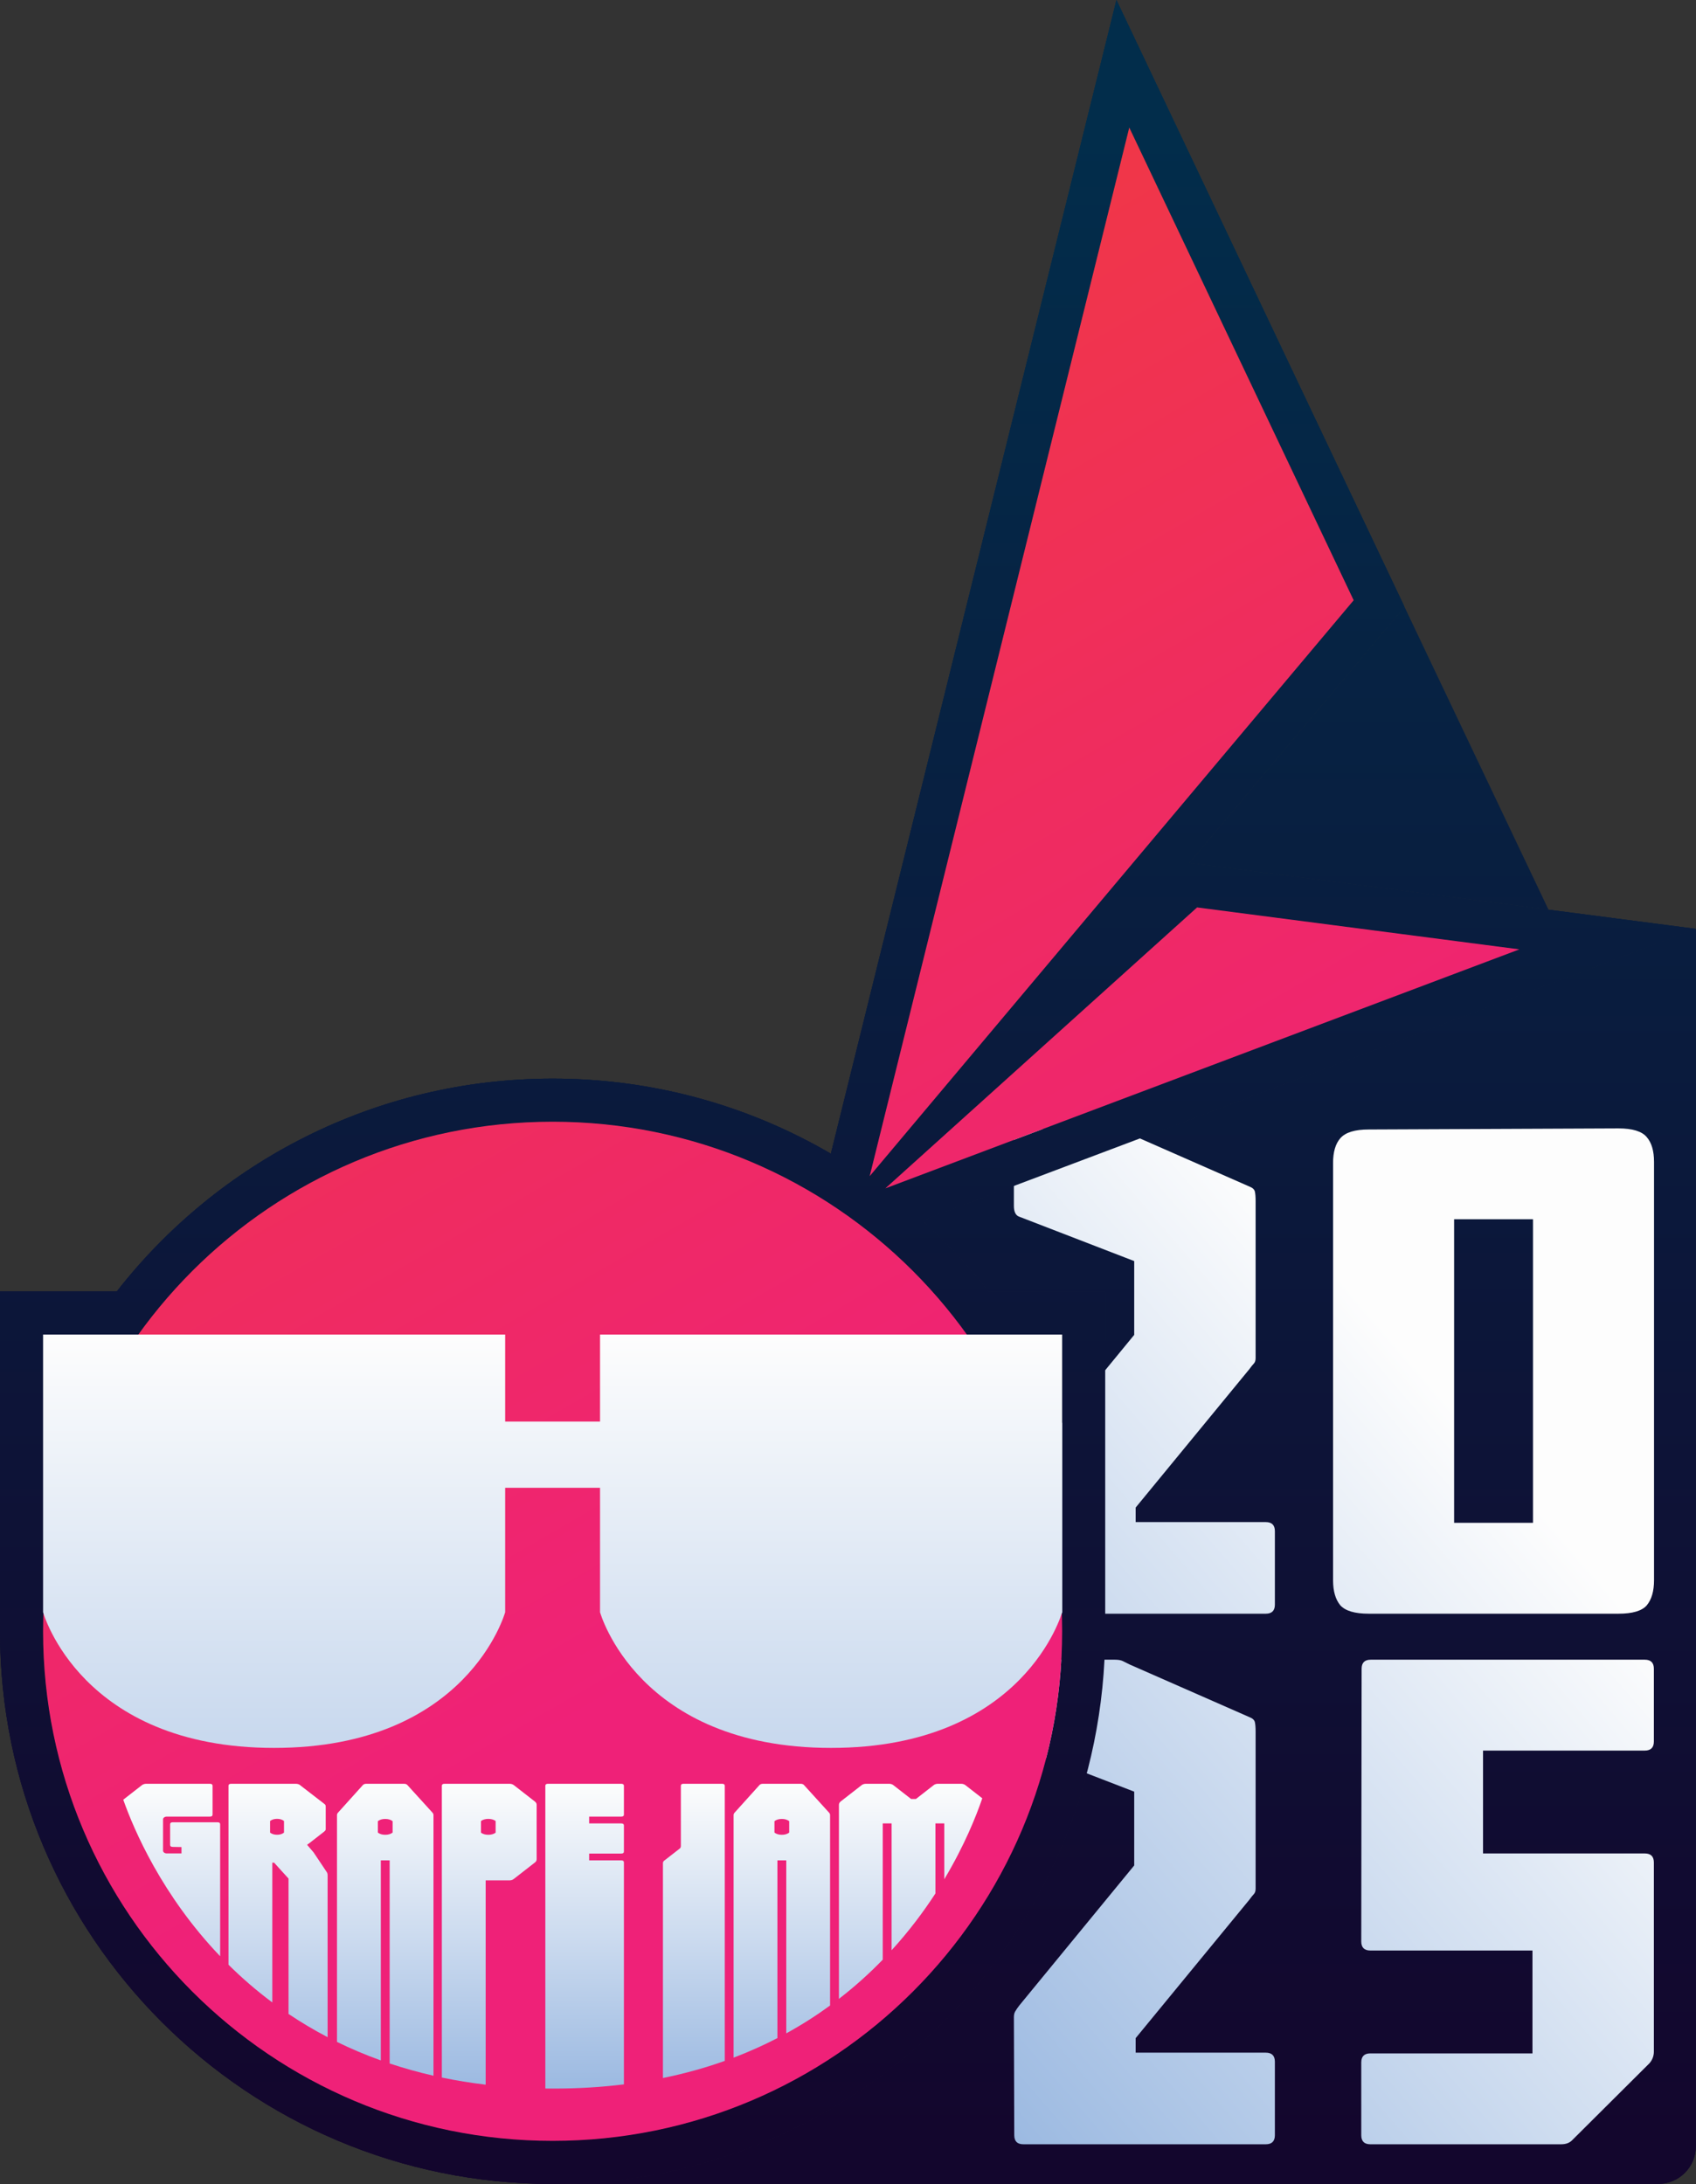 <svg width="4319" height="5562" viewBox="0 0 4319 5562" fill="none" xmlns="http://www.w3.org/2000/svg">
<rect x="0" y="0" width="4319" height="5562" fill="#333333" stroke="none"/>
<path d="M2462.23 3398.22C2226.77 3070.03 1841.98 2856.24 1407.25 2856.24C972.517 2856.24 587.721 3070.03 352.266 3398.22H109.713V4105.16L109.728 4105.22L110.114 4105.11C109.736 4105.21 109.728 4105.22 109.728 4105.22C109.729 4105.22 109.73 4105.23 109.732 4105.23C109.735 4105.24 109.74 4105.26 109.746 4105.28C109.758 4105.32 109.776 4105.39 109.8 4105.47C109.848 4105.64 109.92 4105.89 110.018 4106.21C110.141 4106.62 110.306 4107.16 110.511 4107.81C109.98 4123.06 109.713 4138.39 109.713 4153.77C109.713 4870.38 690.639 5451.31 1407.25 5451.31C2123.86 5451.31 2704.78 4870.38 2704.78 4153.77C2704.78 4138.39 2704.51 4123.06 2703.98 4107.81C2704.19 4107.16 2704.35 4106.62 2704.48 4106.21C2704.58 4105.89 2704.65 4105.64 2704.7 4105.47C2704.72 4105.39 2704.74 4105.32 2704.75 4105.28C2704.76 4105.26 2704.76 4105.24 2704.76 4105.23C2704.77 4105.23 2704.77 4105.22 2704.77 4105.22C2704.77 4105.22 2704.76 4105.21 2704.38 4105.11L2704.77 4105.22L2704.78 4105.16V3398.22H2462.23ZM2254.66 3025.93L3869.2 2417.37L3048.47 2310.61L2254.66 3025.93ZM2814.5 4120.35L2814.14 4121.63C2814.37 4132.31 2814.5 4143.03 2814.5 4153.77C2814.5 4930.97 2184.45 5561.02 1407.25 5561.02C630.046 5561.02 0 4930.97 0 4153.77C0 4143.05 0.121 4132.35 0.359 4121.69L0 4120.42V3288.5H297.367C554.909 2958.62 956.31 2746.52 1407.25 2746.52C1665.63 2746.52 1907.74 2816.16 2115.85 2937.69L2843.12 0.187L3546.3 1481.39L3447.19 1528.45L2875.78 324.799L2214.73 2994.82L3447.19 1528.45L3546.3 1481.39L3576.54 1545.07L3028.31 2197.35L3943.4 2316.39L4318.67 2365.2L2348.64 3107.75C2409.91 3162.93 2466.32 3223.43 2517.13 3288.5H2814.5V4120.35Z" fill="url(#paint0_linear_1923_240)"/>
<path d="M3576.54 1545.07L3028.31 2197.35L3943.4 2316.39L3576.54 1545.07Z" fill="url(#paint1_linear_1923_240)"/>
<path d="M2814.5 4120.35L2814.14 4121.63C2814.37 4132.31 2814.5 4143.03 2814.5 4153.77C2814.5 4930.97 2184.45 5561.02 1407.25 5561.02H4222.67C4275.69 5561.02 4318.67 5518.04 4318.67 5465.02V2365.2L2348.64 3107.75C2409.91 3162.93 2466.32 3223.43 2517.13 3288.5H2814.5V4120.35Z" fill="url(#paint2_linear_1923_240)"/>
<path d="M2462.23 3398.22C2226.77 3070.03 1841.98 2856.24 1407.25 2856.24C972.517 2856.24 587.721 3070.03 352.266 3398.22H109.713V4105.16L109.728 4105.22L110.114 4105.11C109.736 4105.21 109.728 4105.22 109.728 4105.22C109.729 4105.22 109.73 4105.23 109.732 4105.23C109.735 4105.24 109.74 4105.26 109.746 4105.28C109.758 4105.32 109.776 4105.39 109.8 4105.47C109.848 4105.64 109.92 4105.89 110.018 4106.21C110.141 4106.62 110.306 4107.16 110.511 4107.81C109.98 4123.06 109.713 4138.39 109.713 4153.77C109.713 4870.38 690.639 5451.31 1407.25 5451.31C2123.86 5451.31 2704.78 4870.38 2704.78 4153.77C2704.78 4138.39 2704.51 4123.06 2703.98 4107.81C2704.19 4107.16 2704.35 4106.62 2704.48 4106.21C2704.58 4105.89 2704.65 4105.64 2704.7 4105.47C2704.72 4105.39 2704.74 4105.32 2704.75 4105.28C2704.76 4105.26 2704.76 4105.24 2704.76 4105.23C2704.77 4105.23 2704.77 4105.22 2704.77 4105.22C2704.77 4105.22 2704.76 4105.21 2704.38 4105.11L2704.77 4105.22L2704.78 4105.16V3398.22H2462.23ZM2254.66 3025.93L3869.2 2417.37L3048.47 2310.61L2254.66 3025.93ZM2814.5 4120.35L2814.14 4121.63C2814.37 4132.31 2814.5 4143.03 2814.5 4153.77C2814.5 4930.97 2184.45 5561.02 1407.25 5561.02C630.046 5561.02 0 4930.97 0 4153.77C0 4143.05 0.121 4132.35 0.359 4121.69L0 4120.42V3288.5H297.367C554.909 2958.62 956.31 2746.52 1407.25 2746.52C1665.63 2746.52 1907.74 2816.16 2115.85 2937.69L2843.12 0.187L3546.3 1481.39L3447.19 1528.45L2875.78 324.799L2214.73 2994.82L3447.19 1528.45L3546.3 1481.39L3576.54 1545.07L3028.31 2197.35L3943.4 2316.39L4318.67 2365.2L2348.64 3107.75C2409.91 3162.93 2466.32 3223.43 2517.13 3288.5H2814.5V4120.35Z" fill="url(#paint3_linear_1923_240)"/>
<path d="M2814.5 4120.35L2814.14 4121.63C2814.37 4132.31 2814.5 4143.03 2814.5 4153.77C2814.5 4930.97 2184.45 5561.02 1407.25 5561.02H4222.67C4275.69 5561.02 4318.67 5518.04 4318.67 5465.02V2365.2L2348.64 3107.75C2409.91 3162.93 2466.32 3223.43 2517.13 3288.5H2814.5V4120.35Z" fill="url(#paint4_linear_1923_240)"/>
<path d="M2606.03 4109C2590.6 4109 2582.89 4101.29 2582.89 4085.86L2581.96 3785.02C2581.96 3778.85 2583.2 3773.91 2585.66 3770.21C2588.13 3765.89 2591.53 3760.95 2595.85 3755.4L2888.35 3399.02V3211.11L2595.85 3098.18C2586.59 3095.1 2581.96 3085.84 2581.96 3070.41V2898.24C2581.96 2882.81 2589.67 2875.1 2605.1 2875.1H2839.29C2847.93 2875.1 2854.72 2876.33 2859.66 2878.8C2864.59 2881.27 2870.15 2884.05 2876.32 2887.13L3181.79 3021.35C3189.81 3024.44 3194.44 3028.76 3195.67 3034.31C3196.91 3039.87 3197.52 3047.89 3197.52 3058.38V3458.26C3197.52 3464.43 3195.98 3469.06 3192.89 3472.15C3190.43 3474.62 3186.72 3479.24 3181.79 3486.03L2892.06 3838.71V3875.73H3223.44C3238.87 3875.73 3246.58 3883.45 3246.58 3898.88V4085.86C3246.58 4101.29 3238.87 4109 3223.44 4109H2606.03Z" fill="url(#paint5_linear_1923_240)"/>
<path d="M3485.47 4109C3450.3 4109 3426.23 4101.9 3413.27 4087.71C3400.93 4072.9 3394.76 4051.61 3394.76 4023.84V2961.19C3394.76 2933.42 3400.93 2912.43 3413.27 2898.24C3426.23 2883.43 3450.3 2876.03 3485.47 2876.03L4121.4 2873.25C4157.19 2873.25 4181.26 2880.65 4193.6 2895.46C4205.94 2909.66 4212.11 2930.64 4212.11 2958.41V4023.84C4212.11 4051.61 4205.94 4072.9 4193.6 4087.71C4181.26 4101.9 4157.19 4109 4121.4 4109H3485.47ZM3703 3877.59H3903.87V3104.66H3703V3877.59Z" fill="url(#paint6_linear_1923_240)"/>
<path d="M2606.03 5460C2590.6 5460 2582.89 5452.29 2582.89 5436.86L2581.96 5136.02C2581.96 5129.85 2583.2 5124.91 2585.66 5121.21C2588.13 5116.89 2591.53 5111.95 2595.85 5106.4L2888.35 4750.02V4562.11L2595.85 4449.18C2586.59 4446.1 2581.96 4436.84 2581.96 4421.41V4249.24C2581.96 4233.81 2589.67 4226.1 2605.1 4226.1H2839.29C2847.93 4226.1 2854.72 4227.33 2859.66 4229.8C2864.59 4232.27 2870.15 4235.05 2876.32 4238.13L3181.79 4372.35C3189.81 4375.44 3194.44 4379.76 3195.67 4385.31C3196.91 4390.87 3197.52 4398.89 3197.52 4409.38V4809.26C3197.52 4815.43 3195.98 4820.06 3192.89 4823.15C3190.43 4825.62 3186.72 4830.24 3181.79 4837.03L2892.06 5189.71V5226.73H3223.44C3238.87 5226.73 3246.58 5234.45 3246.58 5249.88V5436.86C3246.58 5452.29 3238.87 5460 3223.44 5460H2606.03Z" fill="url(#paint7_linear_1923_240)"/>
<path d="M3489.7 5460C3474.27 5460 3466.56 5452.29 3466.56 5436.86V5251.73C3466.56 5236.3 3474.27 5228.59 3489.7 5228.59H3902.54V4966.62H3489.7C3474.27 4966.62 3466.56 4958.91 3466.56 4943.48L3467.48 4249.24C3467.48 4233.81 3475.2 4226.1 3490.63 4226.1H4188.57C4204 4226.1 4211.71 4233.81 4211.71 4249.24V4434.37C4211.71 4449.8 4204 4457.51 4188.57 4457.51H3776.65V4719.47H4188.57C4204 4719.47 4211.71 4727.19 4211.71 4742.62V5223.96C4211.71 5235.07 4208.01 5244.94 4200.6 5253.58L4004.37 5448.89C3997.58 5456.3 3988.01 5460 3975.67 5460H3489.7Z" fill="url(#paint8_linear_1923_240)"/>
<path d="M2462.23 3398.22C2226.77 3070.03 1841.98 2856.24 1407.25 2856.24C972.517 2856.24 587.721 3070.03 352.266 3398.22H109.713V4105.16L109.728 4105.22L110.114 4105.11C109.736 4105.21 109.728 4105.22 109.728 4105.22C109.729 4105.22 109.73 4105.23 109.732 4105.23C109.735 4105.24 109.74 4105.26 109.746 4105.28C109.758 4105.32 109.776 4105.39 109.8 4105.47C109.848 4105.64 109.92 4105.89 110.018 4106.21C110.141 4106.62 110.306 4107.16 110.511 4107.81C109.98 4123.06 109.713 4138.39 109.713 4153.77C109.713 4870.38 690.639 5451.31 1407.25 5451.31C2123.86 5451.31 2704.78 4870.38 2704.78 4153.77C2704.78 4138.39 2704.51 4123.06 2703.98 4107.81C2704.19 4107.16 2704.35 4106.62 2704.48 4106.21C2704.58 4105.89 2704.65 4105.64 2704.7 4105.47C2704.72 4105.39 2704.74 4105.32 2704.75 4105.28C2704.76 4105.26 2704.76 4105.24 2704.76 4105.23C2704.77 4105.23 2704.77 4105.22 2704.77 4105.22C2704.77 4105.22 2704.76 4105.21 2704.38 4105.11L2704.77 4105.22L2704.78 4105.16V3398.22H2462.23ZM2254.66 3025.93L3869.2 2417.37L3048.47 2310.61L2254.66 3025.93ZM2814.5 4120.35L2814.14 4121.63C2814.37 4132.31 2814.5 4143.03 2814.5 4153.77C2814.5 4930.97 2184.45 5561.02 1407.25 5561.02C630.046 5561.02 0 4930.97 0 4153.77C0 4143.05 0.121 4132.35 0.359 4121.69L0 4120.42V3288.5H297.367C554.909 2958.62 956.31 2746.52 1407.25 2746.52C1665.63 2746.52 1907.74 2816.16 2115.85 2937.69L2843.12 0.187L3546.3 1481.39L3447.19 1528.45L2875.78 324.799L2214.73 2994.82L3447.19 1528.45L3546.3 1481.39L3576.54 1545.07L3028.31 2197.35L3943.4 2316.39L4318.67 2365.2L2348.64 3107.75C2409.91 3162.93 2466.32 3223.43 2517.13 3288.5H2814.5V4120.35Z" fill="url(#paint9_linear_1923_240)"/>
<path d="M2704.79 4153.77C2704.79 4870.38 2123.86 5451.31 1407.25 5451.31C690.641 5451.31 109.715 4870.38 109.715 4153.77C109.715 3437.16 690.641 2856.24 1407.25 2856.24C2123.86 2856.24 2704.79 3437.16 2704.79 4153.77Z" fill="url(#paint10_linear_1923_240)"/>
<path d="M1286.45 3619.8H1528.05V3398.22H2704.79V4105.16L2704.77 4105.22L2704.38 4105.11C2704.76 4105.21 2704.77 4105.22 2704.77 4105.22C2704.77 4105.22 2704.77 4105.23 2704.77 4105.23C2704.76 4105.24 2704.76 4105.26 2704.75 4105.28C2704.74 4105.32 2704.72 4105.39 2704.7 4105.47C2704.65 4105.64 2704.58 4105.89 2704.48 4106.21C2704.28 4106.87 2703.98 4107.84 2703.57 4109.11C2702.75 4111.64 2701.48 4115.36 2699.69 4120.08C2696.11 4129.54 2690.45 4143.04 2682.12 4159.23C2665.46 4191.63 2638.11 4234.81 2595.35 4278C2509.84 4364.38 2362.75 4450.73 2116.42 4450.73C1870.09 4450.73 1723 4364.38 1637.48 4278C1594.73 4234.81 1567.38 4191.63 1550.72 4159.23C1542.39 4143.04 1536.72 4129.54 1533.15 4120.08C1531.36 4115.36 1530.09 4111.64 1529.27 4109.11C1528.86 4107.84 1528.56 4106.87 1528.36 4106.21C1528.26 4105.89 1528.19 4105.64 1528.14 4105.47C1528.12 4105.39 1528.1 4105.32 1528.09 4105.28C1528.08 4105.26 1528.08 4105.24 1528.07 4105.23C1528.07 4105.23 1528.07 4105.22 1528.07 4105.22C1528.07 4105.22 1528.08 4105.21 1528.45 4105.11L1528.07 4105.22L1528.05 4105.16V3788.39H1286.45V4105.16L1286.43 4105.22L1286.05 4105.11C1286.42 4105.21 1286.43 4105.22 1286.43 4105.22C1286.43 4105.22 1286.43 4105.23 1286.43 4105.23C1286.42 4105.24 1286.42 4105.26 1286.41 4105.28C1286.4 4105.32 1286.38 4105.39 1286.36 4105.47C1286.31 4105.64 1286.24 4105.89 1286.14 4106.21C1285.94 4106.87 1285.64 4107.84 1285.23 4109.11C1284.41 4111.64 1283.14 4115.36 1281.35 4120.08C1277.78 4129.54 1272.11 4143.04 1263.78 4159.23C1247.12 4191.63 1219.77 4234.81 1177.02 4278C1091.5 4364.38 944.409 4450.73 698.081 4450.73C451.753 4450.73 304.658 4364.38 219.146 4278C176.395 4234.81 149.043 4191.63 132.379 4159.23C124.047 4143.04 118.385 4129.54 114.807 4120.08C113.018 4115.36 111.749 4111.64 110.927 4109.11C110.517 4107.84 110.217 4106.87 110.021 4106.21C109.922 4105.89 109.85 4105.64 109.802 4105.47C109.778 4105.39 109.76 4105.32 109.748 4105.28C109.742 4105.26 109.737 4105.24 109.734 4105.23C109.733 4105.23 109.731 4105.22 109.731 4105.22C109.73 4105.22 109.738 4105.21 110.116 4105.11L109.73 4105.22L109.715 4105.16V3398.22H1286.45V3619.8Z" fill="url(#paint11_linear_1923_240)"/>
<path d="M1582.15 4542.08C1586.62 4542.08 1588.86 4543.82 1588.86 4547.3V4620.46C1588.86 4623.95 1586.62 4625.69 1582.15 4625.69H1500.33V4643.04H1582.15C1586.62 4643.04 1588.86 4644.78 1588.86 4648.26V4714.53C1588.86 4718.01 1586.62 4719.75 1582.15 4719.75H1500.33V4737.1H1582.15C1586.62 4737.1 1588.86 4738.84 1588.86 4742.33V5307.48C1532.47 5314.44 1472.82 5318.19 1409.72 5318.19L1404.39 5318.18C1399.15 5318.16 1393.93 5318.12 1388.74 5318.05V4547.3C1388.74 4543.82 1390.97 4542.08 1395.44 4542.08H1582.15Z" fill="url(#paint12_linear_1923_240)"/>
<path fill-rule="evenodd" clip-rule="evenodd" d="M1297.68 4542.08C1301.79 4542.08 1305.37 4543.19 1308.41 4545.42L1362.06 4587.23C1365.1 4589.6 1366.62 4592.39 1366.62 4595.59V4734.25C1366.62 4737.59 1365.1 4740.38 1362.06 4742.61L1308.41 4784.42C1305.37 4786.78 1301.79 4787.97 1297.68 4787.97H1236.79V5308.24C1198.09 5303.65 1160.91 5297.54 1125.19 5290.09V4547.3C1125.19 4543.82 1127.43 4542.08 1131.9 4542.08H1297.68ZM1243.49 4631.48C1236.34 4631.48 1229.49 4633.29 1224.84 4636.91V4666.51C1229.49 4670.14 1236.34 4671.95 1243.49 4671.95C1250.83 4671.95 1257.68 4670.14 1262.15 4666.51V4636.91C1257.68 4633.29 1250.83 4631.48 1243.49 4631.48Z" fill="url(#paint13_linear_1923_240)"/>
<path d="M1838.99 4542.08C1843.47 4542.08 1845.7 4543.82 1845.7 4547.3V5247.7C1796.68 5265.13 1744.26 5279.87 1688.23 5291.29V4744.49C1688.23 4741.85 1689.13 4739.75 1690.91 4738.22L1730.62 4707.29C1732.76 4705.75 1733.84 4703.52 1733.84 4700.6V4547.3C1733.84 4543.82 1736.07 4542.08 1740.54 4542.08H1838.99Z" fill="url(#paint14_linear_1923_240)"/>
<path fill-rule="evenodd" clip-rule="evenodd" d="M1028.79 4542.08C1032.73 4542.08 1035.59 4543.12 1037.38 4545.21L1101.22 4615.45C1103.01 4617.4 1103.91 4619.49 1103.91 4621.72V5285.45C1064.95 5276.6 1027.78 5266.13 992.31 5254.27V4737.1H969.776V5246.48C930.441 5232.39 893.279 5216.57 858.18 5199.37V4621.72C858.18 4619.49 859.074 4617.4 860.862 4615.45L924.172 4545.21C926.139 4543.12 929.001 4542.08 932.756 4542.08H1028.79ZM981.043 4631.62C973.353 4631.62 967.094 4633.5 962.265 4637.27V4666.32C967.094 4670.08 973.353 4671.96 981.043 4671.96C988.733 4671.96 994.993 4670.08 999.822 4666.32V4637.27C994.993 4633.5 988.733 4631.62 981.043 4631.62Z" fill="url(#paint15_linear_1923_240)"/>
<path fill-rule="evenodd" clip-rule="evenodd" d="M2038.76 4542.08C2042.7 4542.08 2045.56 4543.12 2047.35 4545.21L2111.19 4615.45C2112.98 4617.4 2113.87 4619.49 2113.87 4621.72V5106.63C2079.49 5131.73 2042.35 5155.57 2002.28 5177.58V4737.1H1979.74V5189.6C1944.74 5207.73 1907.58 5224.46 1868.15 5239.45V4621.72C1868.15 4619.49 1869.04 4617.4 1870.83 4615.45L1934.14 4545.21C1936.11 4543.12 1938.97 4542.08 1942.72 4542.08H2038.76ZM1991.01 4631.62C1983.32 4631.62 1977.06 4633.5 1972.23 4637.27V4666.32C1977.06 4670.08 1983.32 4671.96 1991.01 4671.96C1998.7 4671.96 2004.96 4670.08 2009.79 4666.32V4637.27C2004.96 4633.5 1998.7 4631.62 1991.01 4631.62Z" fill="url(#paint16_linear_1923_240)"/>
<path fill-rule="evenodd" clip-rule="evenodd" d="M752.47 4542.08C757.12 4542.08 760.697 4542.98 763.201 4544.8L824.901 4592.46C826.868 4593.85 828.12 4595.03 828.656 4596.01C829.193 4596.98 829.461 4598.59 829.461 4600.82V4658.09C829.461 4659.9 827.941 4661.99 824.901 4664.36L787.881 4693.21L781.979 4697.39L798.611 4716.83L832.144 4766.99C833.038 4768.25 833.575 4769.5 833.753 4770.75C834.111 4771.87 834.29 4773.33 834.29 4775.15V5187.28C798.974 5168.85 765.838 5149 734.765 5128.11L734.766 4783.44L698.013 4742.95H693.453V5098.85C652.399 5068.25 615.31 5035.9 581.856 5002.81V4547.3C581.856 4543.82 584.092 4542.08 588.563 4542.08H752.47ZM705.525 4631.38C698.371 4631.38 692.47 4633.19 687.82 4636.81V4666.42C692.47 4670.04 698.371 4671.85 705.525 4671.85C712.857 4671.85 718.759 4670.04 723.23 4666.42V4636.81C718.759 4633.19 712.857 4631.38 705.525 4631.38Z" fill="url(#paint17_linear_1923_240)"/>
<path d="M2264.1 4542.08C2268.39 4542.08 2271.97 4543.19 2274.83 4545.42L2320.17 4580.75H2332.51L2377.84 4545.42C2380.7 4543.19 2384.28 4542.08 2388.57 4542.08H2447.59C2451.7 4542.08 2455.28 4543.19 2458.32 4545.42L2501.46 4579.03C2486.43 4623.01 2456.48 4698.64 2404.67 4785.21V4643.04H2382.13V4821.33C2351.61 4868.31 2314.75 4917.54 2270.54 4965.98V4643.04H2248V4989.93C2214.75 5024.21 2177.67 5057.83 2136.41 5089.71V4595.59C2136.41 4592.39 2137.84 4589.6 2140.7 4587.23L2194.35 4545.42C2197.39 4543.19 2200.97 4542.08 2205.08 4542.08H2264.1Z" fill="url(#paint18_linear_1923_240)"/>
<path d="M534.614 4542.08C539.084 4542.08 541.32 4543.82 541.32 4547.3V4620.46C541.32 4623.95 539.084 4625.69 534.614 4625.69H424.358C421.854 4625.69 419.708 4626.39 417.92 4627.78C416.131 4629.03 415.237 4630.64 415.237 4632.59V4712.46C415.237 4714.27 416.131 4715.87 417.92 4717.26C419.708 4718.66 421.854 4719.35 424.358 4719.35H462.182V4703.21L439.917 4702.79C435.446 4702.79 433.211 4701.05 433.211 4697.56V4645.31C433.211 4641.82 435.446 4640.08 439.917 4640.08H553.928C558.399 4640.08 560.635 4641.82 560.635 4645.31V4981.21C412.47 4826.21 341.228 4659.84 313.886 4582.59L361.585 4545.42C364.625 4543.19 368.202 4542.08 372.315 4542.08H534.614Z" fill="url(#paint19_linear_1923_240)"/>
<path d="M2875.78 324.799L2214.74 2994.82L3447.2 1528.45L2875.78 324.799Z" fill="url(#paint20_linear_1923_240)"/>
<path d="M3048.47 2310.61L2254.66 3025.93L3869.2 2417.37L3048.47 2310.61Z" fill="url(#paint21_linear_1923_240)"/>
<defs>
<linearGradient id="paint0_linear_1923_240" x1="2887.27" y1="324.799" x2="2887.27" y2="5451.31" gradientUnits="userSpaceOnUse">
<stop stop-color="#022D4B"/>
<stop offset="1" stop-color="#13062D"/>
</linearGradient>
<linearGradient id="paint1_linear_1923_240" x1="2887.27" y1="324.799" x2="2887.27" y2="5451.31" gradientUnits="userSpaceOnUse">
<stop stop-color="#022D4B"/>
<stop offset="1" stop-color="#13062D"/>
</linearGradient>
<linearGradient id="paint2_linear_1923_240" x1="2887.27" y1="324.799" x2="2887.27" y2="5451.31" gradientUnits="userSpaceOnUse">
<stop stop-color="#022D4B"/>
<stop offset="1" stop-color="#13062D"/>
</linearGradient>
<linearGradient id="paint3_linear_1923_240" x1="2887.27" y1="324.799" x2="2887.27" y2="5451.31" gradientUnits="userSpaceOnUse">
<stop stop-color="#022D4B"/>
<stop offset="1" stop-color="#13062D"/>
</linearGradient>
<linearGradient id="paint4_linear_1923_240" x1="2887.27" y1="324.799" x2="2887.27" y2="5451.31" gradientUnits="userSpaceOnUse">
<stop stop-color="#022D4B"/>
<stop offset="1" stop-color="#13062D"/>
</linearGradient>
<linearGradient id="paint5_linear_1923_240" x1="4080.03" y1="4024.46" x2="2500.74" y2="5383.82" gradientUnits="userSpaceOnUse">
<stop stop-color="#FDFDFD"/>
<stop offset="1" stop-color="#9BB9E1"/>
</linearGradient>
<linearGradient id="paint6_linear_1923_240" x1="4080.03" y1="4024.46" x2="2500.74" y2="5383.82" gradientUnits="userSpaceOnUse">
<stop stop-color="#FDFDFD"/>
<stop offset="1" stop-color="#9BB9E1"/>
</linearGradient>
<linearGradient id="paint7_linear_1923_240" x1="4080.03" y1="4024.46" x2="2500.74" y2="5383.82" gradientUnits="userSpaceOnUse">
<stop stop-color="#FDFDFD"/>
<stop offset="1" stop-color="#9BB9E1"/>
</linearGradient>
<linearGradient id="paint8_linear_1923_240" x1="4080.03" y1="4024.46" x2="2500.74" y2="5383.82" gradientUnits="userSpaceOnUse">
<stop stop-color="#FDFDFD"/>
<stop offset="1" stop-color="#9BB9E1"/>
</linearGradient>
<linearGradient id="paint9_linear_1923_240" x1="2887.27" y1="324.799" x2="2887.27" y2="5451.31" gradientUnits="userSpaceOnUse">
<stop stop-color="#022D4B"/>
<stop offset="1" stop-color="#13062D"/>
</linearGradient>
<linearGradient id="paint10_linear_1923_240" x1="109.715" y1="1290.27" x2="2310.55" y2="5102.23" gradientUnits="userSpaceOnUse">
<stop stop-color="#F03B3E"/>
<stop offset="0.764" stop-color="#EF2178"/>
</linearGradient>
<linearGradient id="paint11_linear_1923_240" x1="1395.18" y1="3404.43" x2="1395.18" y2="5320.38" gradientUnits="userSpaceOnUse">
<stop stop-color="#FDFDFD"/>
<stop offset="1" stop-color="#9BB9E1"/>
</linearGradient>
<linearGradient id="paint12_linear_1923_240" x1="1395.18" y1="4537.77" x2="1395.18" y2="5320.38" gradientUnits="userSpaceOnUse">
<stop stop-color="#FDFDFD"/>
<stop offset="1" stop-color="#9BB9E1"/>
</linearGradient>
<linearGradient id="paint13_linear_1923_240" x1="1395.18" y1="4537.77" x2="1395.18" y2="5320.38" gradientUnits="userSpaceOnUse">
<stop stop-color="#FDFDFD"/>
<stop offset="1" stop-color="#9BB9E1"/>
</linearGradient>
<linearGradient id="paint14_linear_1923_240" x1="1395.18" y1="4537.77" x2="1395.18" y2="5320.38" gradientUnits="userSpaceOnUse">
<stop stop-color="#FDFDFD"/>
<stop offset="1" stop-color="#9BB9E1"/>
</linearGradient>
<linearGradient id="paint15_linear_1923_240" x1="1395.18" y1="4537.77" x2="1395.18" y2="5320.38" gradientUnits="userSpaceOnUse">
<stop stop-color="#FDFDFD"/>
<stop offset="1" stop-color="#9BB9E1"/>
</linearGradient>
<linearGradient id="paint16_linear_1923_240" x1="1395.18" y1="4537.77" x2="1395.18" y2="5320.38" gradientUnits="userSpaceOnUse">
<stop stop-color="#FDFDFD"/>
<stop offset="1" stop-color="#9BB9E1"/>
</linearGradient>
<linearGradient id="paint17_linear_1923_240" x1="1395.18" y1="4537.77" x2="1395.18" y2="5320.38" gradientUnits="userSpaceOnUse">
<stop stop-color="#FDFDFD"/>
<stop offset="1" stop-color="#9BB9E1"/>
</linearGradient>
<linearGradient id="paint18_linear_1923_240" x1="1395.18" y1="4537.77" x2="1395.18" y2="5320.38" gradientUnits="userSpaceOnUse">
<stop stop-color="#FDFDFD"/>
<stop offset="1" stop-color="#9BB9E1"/>
</linearGradient>
<linearGradient id="paint19_linear_1923_240" x1="1395.18" y1="4537.77" x2="1395.18" y2="5320.38" gradientUnits="userSpaceOnUse">
<stop stop-color="#FDFDFD"/>
<stop offset="1" stop-color="#9BB9E1"/>
</linearGradient>
<linearGradient id="paint20_linear_1923_240" x1="109.715" y1="1290.27" x2="2310.55" y2="5102.23" gradientUnits="userSpaceOnUse">
<stop stop-color="#F03B3E"/>
<stop offset="0.764" stop-color="#EF2178"/>
</linearGradient>
<linearGradient id="paint21_linear_1923_240" x1="109.715" y1="1290.27" x2="2310.55" y2="5102.23" gradientUnits="userSpaceOnUse">
<stop stop-color="#F03B3E"/>
<stop offset="0.764" stop-color="#EF2178"/>
</linearGradient>
</defs>
</svg>
